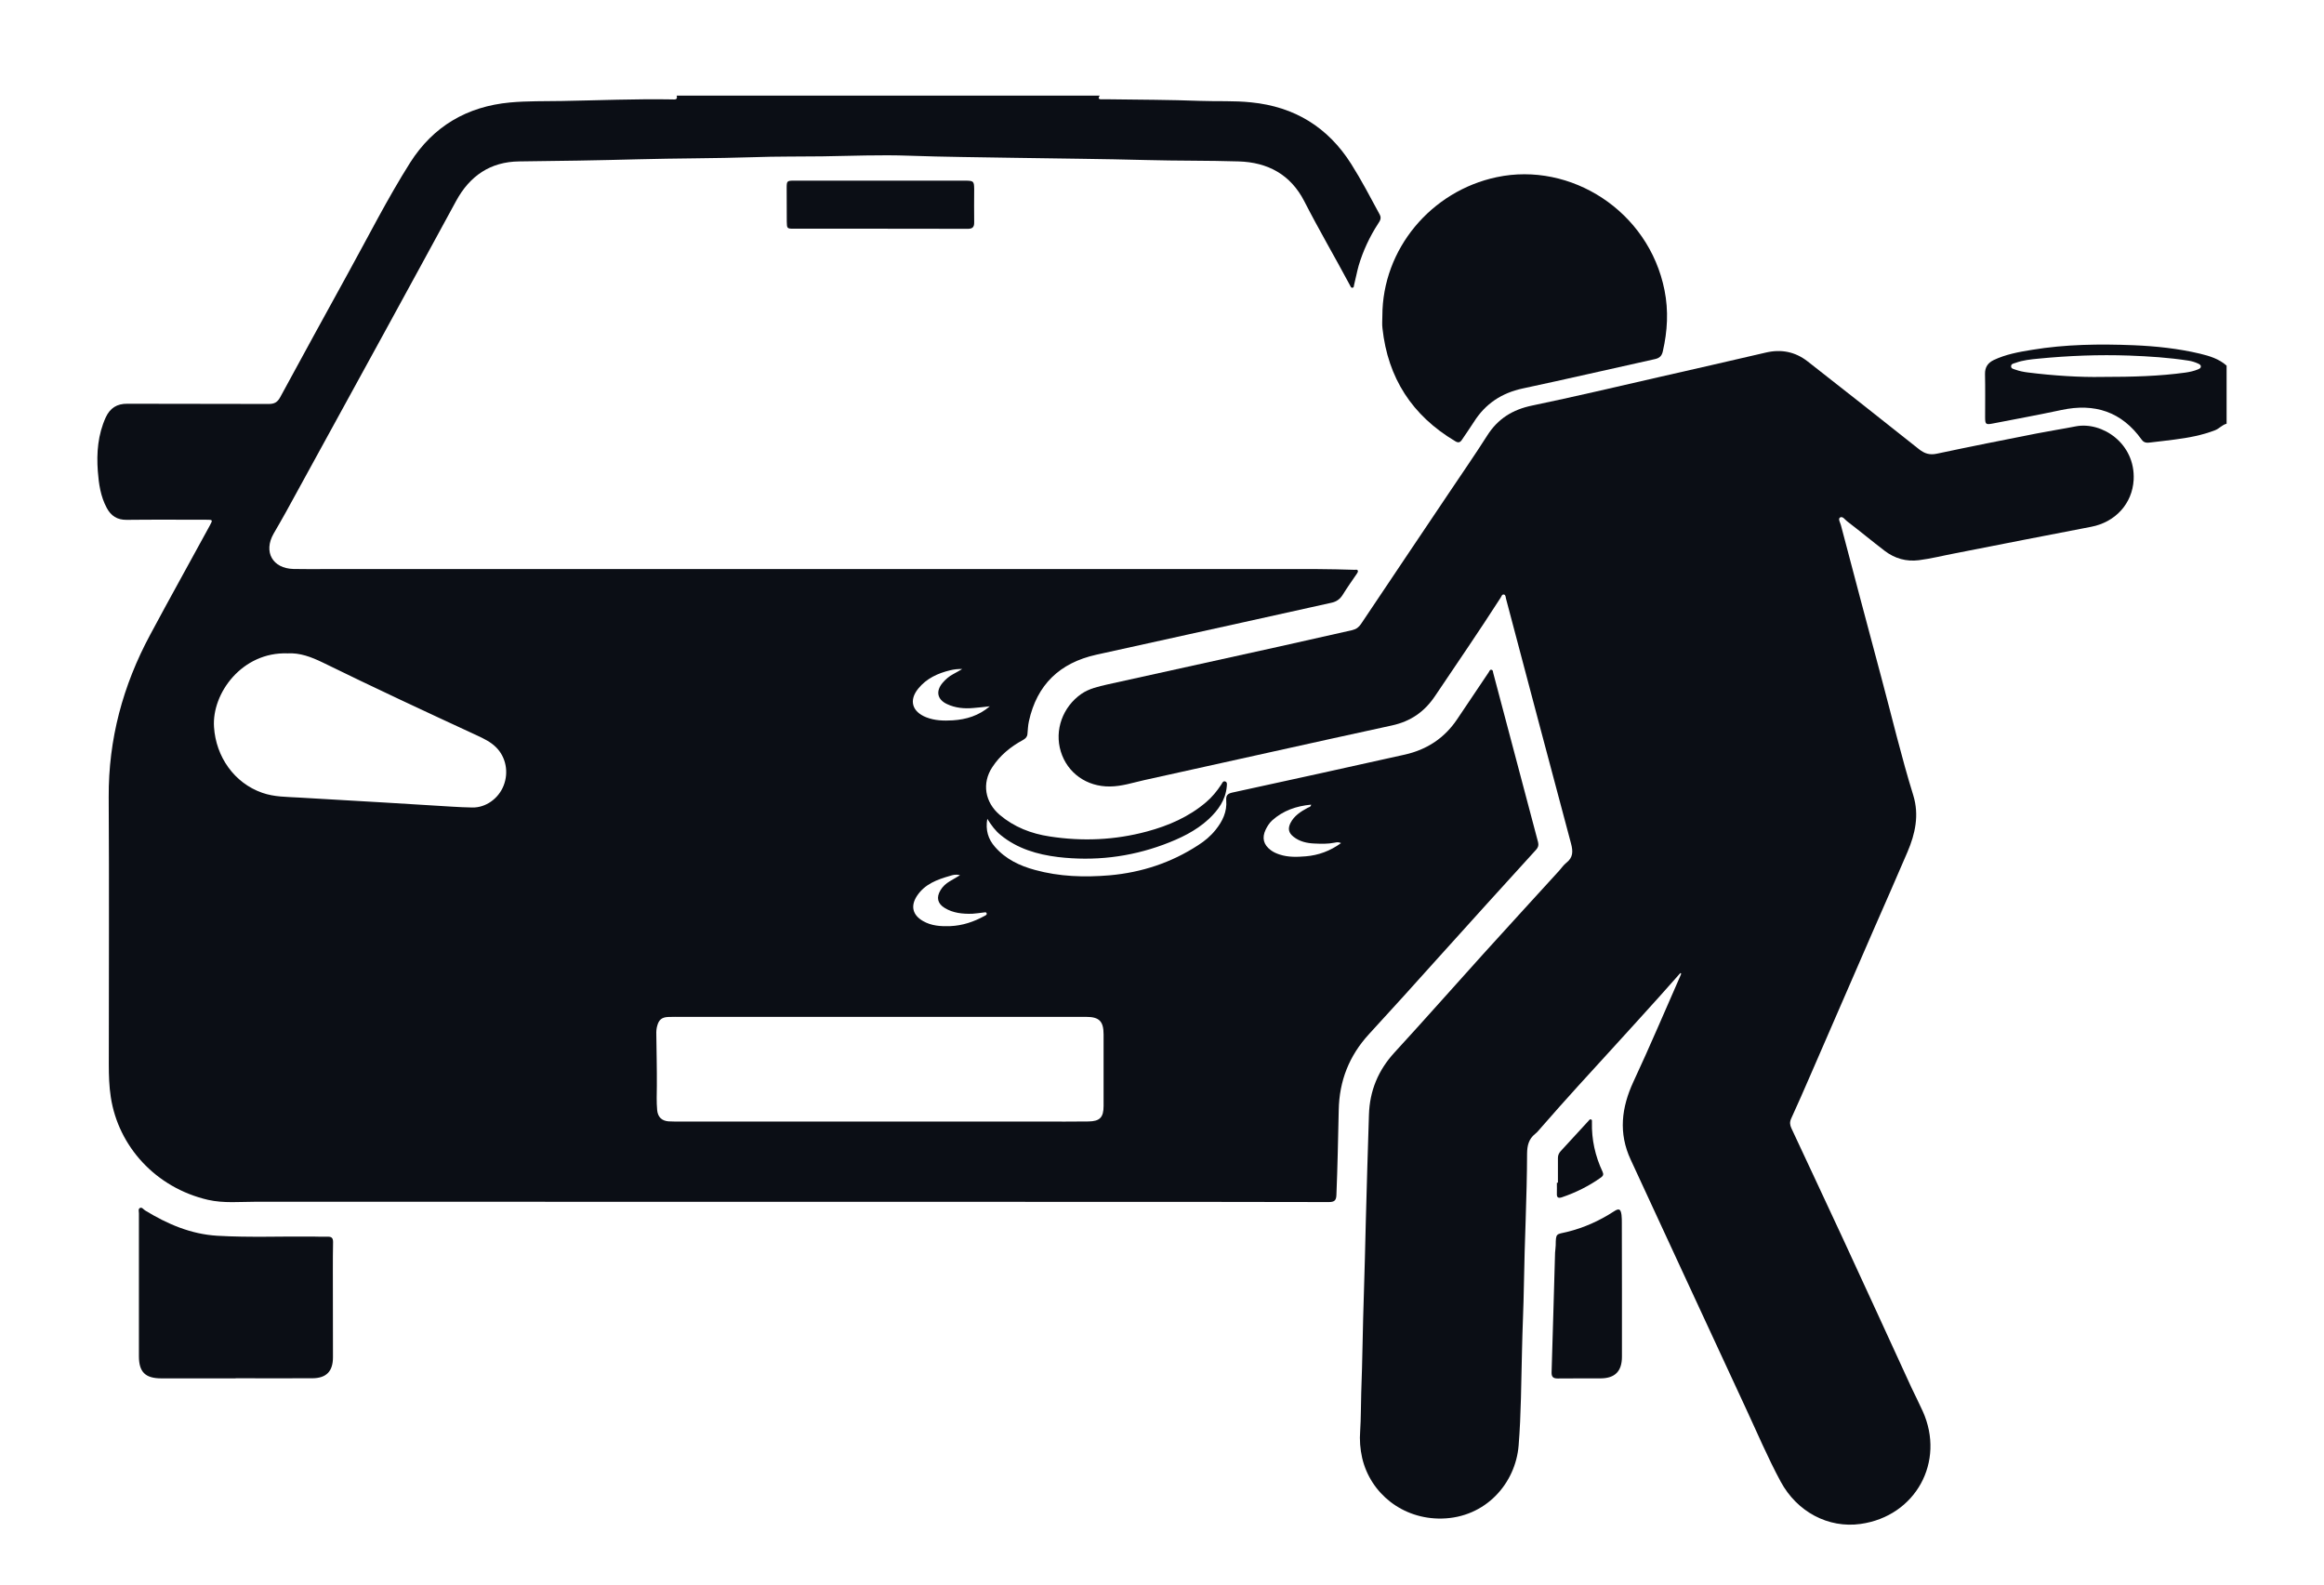<svg width="22" height="15" viewBox="0 0 22 15" fill="none" xmlns="http://www.w3.org/2000/svg">
<path d="M10.411 0.904C10.396 0.926 10.395 0.941 10.428 0.94C10.452 0.939 10.477 0.94 10.502 0.94C10.788 0.944 11.075 0.944 11.362 0.955C11.523 0.961 11.683 0.952 11.844 0.969C12.255 1.01 12.571 1.204 12.791 1.552C12.889 1.707 12.974 1.87 13.061 2.031C13.08 2.067 13.063 2.091 13.046 2.117C12.965 2.242 12.903 2.375 12.861 2.517C12.845 2.575 12.834 2.635 12.819 2.694C12.816 2.705 12.819 2.724 12.8 2.724C12.788 2.724 12.784 2.709 12.779 2.7C12.637 2.434 12.484 2.173 12.347 1.905C12.217 1.652 12.001 1.536 11.725 1.528C11.435 1.519 11.144 1.523 10.854 1.515C10.438 1.504 10.021 1.501 9.605 1.494C9.272 1.488 8.939 1.486 8.607 1.474C8.333 1.464 8.06 1.476 7.786 1.48C7.568 1.483 7.35 1.48 7.132 1.488C6.767 1.5 6.401 1.498 6.036 1.508C5.662 1.518 5.289 1.524 4.915 1.528C4.642 1.531 4.447 1.665 4.318 1.902C4.093 2.317 3.866 2.731 3.64 3.145C3.329 3.712 3.018 4.28 2.707 4.847C2.669 4.916 2.629 4.984 2.59 5.052C2.492 5.224 2.58 5.381 2.778 5.386C2.873 5.388 2.968 5.387 3.064 5.387C6.199 5.387 9.335 5.387 12.471 5.387C12.589 5.387 12.707 5.391 12.824 5.394C12.835 5.394 12.849 5.388 12.854 5.403C12.857 5.413 12.85 5.422 12.845 5.43C12.8 5.496 12.753 5.562 12.711 5.63C12.685 5.672 12.651 5.696 12.603 5.706C12.326 5.767 12.05 5.829 11.773 5.89C11.308 5.993 10.842 6.096 10.377 6.198C10.032 6.275 9.816 6.481 9.74 6.828C9.731 6.868 9.73 6.91 9.726 6.95C9.723 6.977 9.708 6.991 9.684 7.005C9.567 7.068 9.465 7.152 9.393 7.263C9.293 7.415 9.324 7.595 9.464 7.714C9.6 7.829 9.762 7.892 9.936 7.918C10.246 7.966 10.554 7.953 10.858 7.871C11.062 7.816 11.254 7.733 11.417 7.594C11.474 7.546 11.52 7.489 11.561 7.427C11.57 7.414 11.577 7.389 11.6 7.398C11.62 7.406 11.614 7.429 11.613 7.447C11.601 7.574 11.532 7.669 11.443 7.753C11.319 7.868 11.169 7.938 11.013 7.996C10.69 8.115 10.357 8.153 10.016 8.113C9.82 8.089 9.631 8.034 9.473 7.905C9.422 7.864 9.385 7.813 9.346 7.751C9.328 7.858 9.354 7.943 9.419 8.017C9.52 8.133 9.653 8.196 9.797 8.235C10.029 8.299 10.265 8.306 10.504 8.286C10.807 8.259 11.087 8.167 11.342 8.001C11.405 7.961 11.461 7.914 11.508 7.855C11.573 7.774 11.617 7.684 11.608 7.576C11.605 7.533 11.617 7.514 11.664 7.503C12.21 7.385 12.755 7.264 13.3 7.143C13.508 7.096 13.674 6.987 13.793 6.81C13.893 6.662 13.992 6.514 14.092 6.365C14.099 6.355 14.103 6.337 14.118 6.34C14.134 6.342 14.133 6.359 14.136 6.372C14.277 6.905 14.418 7.438 14.56 7.972C14.567 8 14.562 8.021 14.542 8.043C14.233 8.382 13.925 8.722 13.618 9.063C13.399 9.307 13.18 9.55 12.958 9.791C12.773 9.993 12.678 10.23 12.673 10.509C12.667 10.777 12.662 11.045 12.651 11.314C12.649 11.365 12.63 11.379 12.579 11.379C11.769 11.377 10.959 11.377 10.149 11.377C7.574 11.377 4.999 11.377 2.425 11.376C2.272 11.376 2.119 11.392 1.969 11.358C1.473 11.243 1.12 10.851 1.049 10.386C1.033 10.284 1.03 10.181 1.03 10.078C1.03 9.234 1.034 8.39 1.029 7.546C1.026 6.998 1.163 6.489 1.422 6.008C1.607 5.662 1.798 5.321 1.985 4.977C2.016 4.92 2.015 4.92 1.952 4.92C1.701 4.92 1.45 4.918 1.199 4.921C1.109 4.922 1.05 4.883 1.01 4.807C0.952 4.699 0.935 4.58 0.926 4.461C0.913 4.286 0.927 4.114 1.001 3.951C1.042 3.863 1.106 3.821 1.206 3.822C1.652 3.824 2.098 3.822 2.545 3.824C2.598 3.824 2.627 3.807 2.652 3.761C2.864 3.371 3.077 2.981 3.291 2.593C3.486 2.24 3.668 1.879 3.883 1.539C4.102 1.195 4.421 1.008 4.828 0.97C4.992 0.955 5.156 0.959 5.32 0.956C5.667 0.95 6.015 0.935 6.362 0.941C6.385 0.941 6.417 0.949 6.406 0.905H10.411L10.411 0.904ZM8.32 9.626C7.699 9.626 7.078 9.626 6.456 9.626C6.412 9.626 6.367 9.625 6.323 9.627C6.265 9.63 6.237 9.654 6.222 9.709C6.214 9.736 6.212 9.764 6.213 9.792C6.215 9.954 6.219 10.116 6.218 10.278C6.217 10.355 6.214 10.432 6.221 10.509C6.227 10.573 6.264 10.61 6.328 10.615C6.366 10.617 6.404 10.617 6.441 10.617C7.583 10.617 8.724 10.617 9.865 10.617C10.011 10.617 10.157 10.618 10.303 10.616C10.411 10.615 10.447 10.578 10.447 10.47C10.447 10.244 10.447 10.018 10.447 9.792C10.447 9.667 10.405 9.626 10.283 9.626C9.628 9.626 8.974 9.626 8.32 9.626ZM2.723 6.185C2.293 6.169 2.004 6.562 2.026 6.883C2.044 7.162 2.216 7.412 2.483 7.505C2.597 7.545 2.715 7.543 2.832 7.55C3.102 7.565 3.372 7.581 3.641 7.597C3.788 7.606 3.935 7.615 4.083 7.624C4.212 7.631 4.341 7.642 4.47 7.644C4.599 7.647 4.719 7.559 4.767 7.438C4.818 7.31 4.789 7.166 4.696 7.074C4.645 7.023 4.582 6.993 4.518 6.963C4.027 6.736 3.537 6.508 3.052 6.27C2.946 6.219 2.838 6.178 2.723 6.185ZM12.695 7.981C12.669 7.968 12.65 7.974 12.634 7.977C12.57 7.99 12.507 7.988 12.443 7.985C12.372 7.982 12.303 7.967 12.245 7.921C12.198 7.884 12.19 7.844 12.216 7.791C12.251 7.722 12.314 7.682 12.379 7.647C12.391 7.64 12.408 7.641 12.412 7.617C12.271 7.63 12.147 7.673 12.043 7.766C12.016 7.791 11.997 7.821 11.981 7.854C11.944 7.932 11.961 7.997 12.03 8.048C12.055 8.067 12.083 8.079 12.113 8.089C12.195 8.116 12.279 8.113 12.362 8.106C12.481 8.096 12.591 8.056 12.695 7.981ZM9.37 6.686C9.318 6.692 9.266 6.698 9.215 6.702C9.128 6.71 9.043 6.702 8.965 6.665C8.872 6.622 8.857 6.543 8.922 6.465C8.951 6.431 8.984 6.402 9.024 6.381C9.053 6.366 9.081 6.349 9.109 6.333C9.069 6.332 9.031 6.336 8.995 6.345C8.878 6.373 8.771 6.422 8.693 6.518C8.602 6.629 8.634 6.737 8.768 6.79C8.849 6.822 8.934 6.824 9.019 6.819C9.148 6.811 9.267 6.774 9.37 6.686ZM9.088 8.285C9.047 8.274 9.02 8.283 8.994 8.291C8.871 8.326 8.753 8.369 8.679 8.483C8.618 8.578 8.64 8.663 8.738 8.719C8.818 8.765 8.905 8.77 8.995 8.767C9.112 8.762 9.219 8.726 9.321 8.67C9.33 8.665 9.345 8.659 9.34 8.646C9.336 8.631 9.322 8.637 9.31 8.638C9.275 8.642 9.239 8.648 9.203 8.65C9.112 8.652 9.023 8.644 8.943 8.595C8.875 8.554 8.862 8.495 8.903 8.427C8.924 8.392 8.954 8.364 8.99 8.343C9.019 8.326 9.049 8.308 9.088 8.285Z" fill="#0B0E15"/>
<path d="M21.078 4.011C21.035 4.022 21.008 4.058 20.968 4.073C20.844 4.121 20.716 4.144 20.585 4.161C20.511 4.17 20.436 4.18 20.361 4.188C20.329 4.192 20.298 4.196 20.274 4.162C20.085 3.897 19.829 3.814 19.515 3.881C19.299 3.927 19.082 3.967 18.865 4.009C18.798 4.022 18.792 4.017 18.792 3.948C18.792 3.812 18.794 3.676 18.791 3.54C18.79 3.476 18.818 3.435 18.874 3.408C18.988 3.354 19.11 3.332 19.233 3.312C19.553 3.259 19.875 3.255 20.198 3.268C20.41 3.277 20.619 3.299 20.826 3.348C20.917 3.37 21.006 3.397 21.078 3.461L21.078 4.011ZM19.899 3.568C20.192 3.568 20.44 3.561 20.688 3.527C20.73 3.521 20.771 3.512 20.811 3.495C20.821 3.49 20.833 3.485 20.834 3.472C20.836 3.456 20.823 3.449 20.811 3.443C20.782 3.429 20.75 3.419 20.718 3.414C20.532 3.385 20.344 3.373 20.156 3.366C19.869 3.356 19.582 3.367 19.297 3.395C19.224 3.402 19.15 3.409 19.08 3.435C19.062 3.441 19.036 3.444 19.038 3.469C19.038 3.49 19.062 3.493 19.078 3.499C19.117 3.513 19.157 3.521 19.198 3.526C19.445 3.557 19.694 3.572 19.899 3.568Z" fill="#0B0E15"/>
<path d="M15.907 9.211C15.84 9.287 15.773 9.362 15.706 9.437C15.567 9.591 15.427 9.746 15.287 9.899C15.055 10.153 14.822 10.406 14.596 10.666C14.575 10.689 14.556 10.715 14.532 10.734C14.472 10.782 14.457 10.843 14.456 10.919C14.455 11.333 14.432 11.748 14.426 12.162C14.423 12.369 14.412 12.577 14.408 12.785C14.4 13.084 14.4 13.385 14.376 13.683C14.347 14.042 14.064 14.367 13.648 14.375C13.278 14.382 12.974 14.138 12.895 13.802C12.876 13.718 12.869 13.632 12.876 13.544C12.884 13.425 12.882 13.305 12.886 13.185C12.898 12.873 12.9 12.56 12.911 12.248C12.918 12.024 12.924 11.799 12.929 11.575C12.937 11.234 12.949 10.894 12.959 10.553C12.966 10.326 13.046 10.132 13.201 9.963C13.484 9.655 13.76 9.342 14.04 9.032C14.279 8.768 14.519 8.506 14.759 8.243C14.782 8.218 14.801 8.188 14.828 8.167C14.892 8.117 14.892 8.06 14.872 7.985C14.665 7.214 14.462 6.441 14.257 5.669C14.253 5.654 14.254 5.631 14.237 5.628C14.218 5.624 14.213 5.647 14.205 5.659C14.004 5.972 13.793 6.279 13.586 6.587C13.485 6.738 13.355 6.828 13.178 6.867C12.395 7.037 11.613 7.213 10.831 7.385C10.724 7.409 10.619 7.444 10.508 7.445C10.287 7.448 10.104 7.317 10.042 7.114C9.98 6.912 10.06 6.692 10.236 6.569C10.312 6.517 10.398 6.499 10.484 6.479C11.028 6.359 11.572 6.239 12.116 6.119C12.344 6.068 12.573 6.016 12.801 5.965C12.839 5.956 12.864 5.937 12.885 5.905C13.159 5.495 13.435 5.086 13.71 4.676C13.833 4.492 13.959 4.311 14.078 4.124C14.179 3.964 14.319 3.877 14.504 3.839C14.902 3.756 15.297 3.663 15.694 3.572C16.034 3.495 16.374 3.417 16.714 3.338C16.861 3.303 16.994 3.329 17.113 3.422C17.465 3.698 17.817 3.974 18.167 4.253C18.219 4.294 18.267 4.309 18.334 4.295C18.649 4.228 18.966 4.165 19.282 4.103C19.404 4.079 19.528 4.06 19.65 4.036C19.897 3.988 20.216 4.196 20.198 4.543C20.185 4.767 20.026 4.943 19.795 4.987C19.369 5.068 18.943 5.153 18.517 5.236C18.399 5.258 18.284 5.288 18.165 5.303C18.045 5.318 17.937 5.287 17.842 5.215C17.722 5.123 17.606 5.027 17.486 4.935C17.465 4.92 17.444 4.883 17.418 4.899C17.398 4.913 17.421 4.948 17.427 4.972C17.554 5.453 17.681 5.935 17.81 6.415C17.91 6.787 17.998 7.161 18.112 7.529C18.169 7.715 18.131 7.892 18.057 8.065C17.951 8.312 17.843 8.558 17.735 8.804C17.536 9.262 17.337 9.72 17.138 10.178C17.078 10.316 17.018 10.454 16.955 10.591C16.941 10.623 16.944 10.649 16.958 10.68C17.12 11.027 17.283 11.374 17.444 11.721C17.662 12.191 17.877 12.662 18.093 13.132C18.129 13.207 18.166 13.282 18.201 13.358C18.418 13.837 18.134 14.353 17.613 14.426C17.308 14.469 17.011 14.312 16.856 14.024C16.733 13.796 16.632 13.557 16.523 13.323C16.326 12.898 16.129 12.472 15.932 12.048C15.767 11.691 15.602 11.334 15.437 10.978C15.32 10.727 15.349 10.485 15.463 10.239C15.618 9.907 15.761 9.569 15.909 9.233C15.912 9.228 15.913 9.222 15.915 9.216L15.907 9.211Z" fill="#0B0E15"/>
<path d="M13.086 2.991C13.086 2.358 13.547 1.808 14.169 1.677C14.867 1.529 15.607 1.995 15.757 2.747C15.796 2.942 15.785 3.134 15.741 3.326C15.731 3.369 15.711 3.389 15.668 3.399C15.251 3.491 14.834 3.588 14.416 3.677C14.215 3.72 14.061 3.822 13.952 3.995C13.916 4.052 13.877 4.106 13.84 4.162C13.822 4.19 13.804 4.194 13.775 4.176C13.368 3.934 13.138 3.578 13.087 3.108C13.082 3.07 13.086 3.03 13.086 2.991Z" fill="#0B0E15"/>
<path d="M2.231 13.048C1.997 13.048 1.762 13.048 1.528 13.048C1.375 13.048 1.315 12.988 1.315 12.838C1.315 12.388 1.315 11.937 1.315 11.487C1.315 11.469 1.307 11.446 1.323 11.436C1.344 11.424 1.357 11.448 1.373 11.458C1.584 11.587 1.806 11.683 2.057 11.698C2.365 11.716 2.673 11.702 2.981 11.706C3.022 11.707 3.063 11.708 3.104 11.707C3.14 11.706 3.153 11.721 3.153 11.757C3.151 11.847 3.151 11.937 3.151 12.027C3.151 12.301 3.152 12.574 3.152 12.848C3.152 12.982 3.089 13.047 2.954 13.047C2.713 13.048 2.472 13.047 2.23 13.047L2.231 13.048Z" fill="#0B0E15"/>
<path d="M15.354 12.199C15.354 12.413 15.354 12.628 15.354 12.843C15.354 12.98 15.289 13.047 15.153 13.048C15.017 13.049 14.881 13.047 14.745 13.049C14.702 13.049 14.687 13.033 14.688 12.991C14.7 12.613 14.71 12.235 14.721 11.857C14.722 11.834 14.727 11.811 14.727 11.788C14.728 11.671 14.732 11.686 14.833 11.662C14.993 11.623 15.14 11.557 15.277 11.468C15.326 11.436 15.342 11.443 15.35 11.501C15.353 11.527 15.353 11.553 15.353 11.579C15.353 11.785 15.354 11.992 15.354 12.199Z" fill="#0B0E15"/>
<path d="M8.331 2.165C8.058 2.165 7.786 2.165 7.514 2.165C7.451 2.165 7.449 2.163 7.448 2.098C7.448 1.992 7.447 1.885 7.447 1.779C7.447 1.714 7.45 1.71 7.517 1.71C7.902 1.71 8.287 1.71 8.672 1.71C8.828 1.71 8.984 1.71 9.14 1.71C9.217 1.711 9.221 1.716 9.222 1.79C9.222 1.895 9.22 2 9.222 2.105C9.223 2.152 9.204 2.167 9.158 2.166C8.882 2.165 8.606 2.165 8.331 2.165Z" fill="#0B0E15"/>
<path d="M14.748 11.196C14.748 11.117 14.748 11.039 14.748 10.961C14.748 10.935 14.758 10.914 14.776 10.895C14.863 10.8 14.951 10.705 15.038 10.61C15.044 10.603 15.05 10.592 15.062 10.597C15.073 10.601 15.07 10.613 15.07 10.623C15.066 10.788 15.101 10.944 15.171 11.093C15.182 11.117 15.176 11.132 15.156 11.146C15.042 11.227 14.918 11.289 14.785 11.334C14.751 11.345 14.736 11.336 14.738 11.299C14.739 11.265 14.738 11.23 14.738 11.196C14.741 11.196 14.744 11.196 14.748 11.196Z" fill="#0B0E15"/>
</svg>
